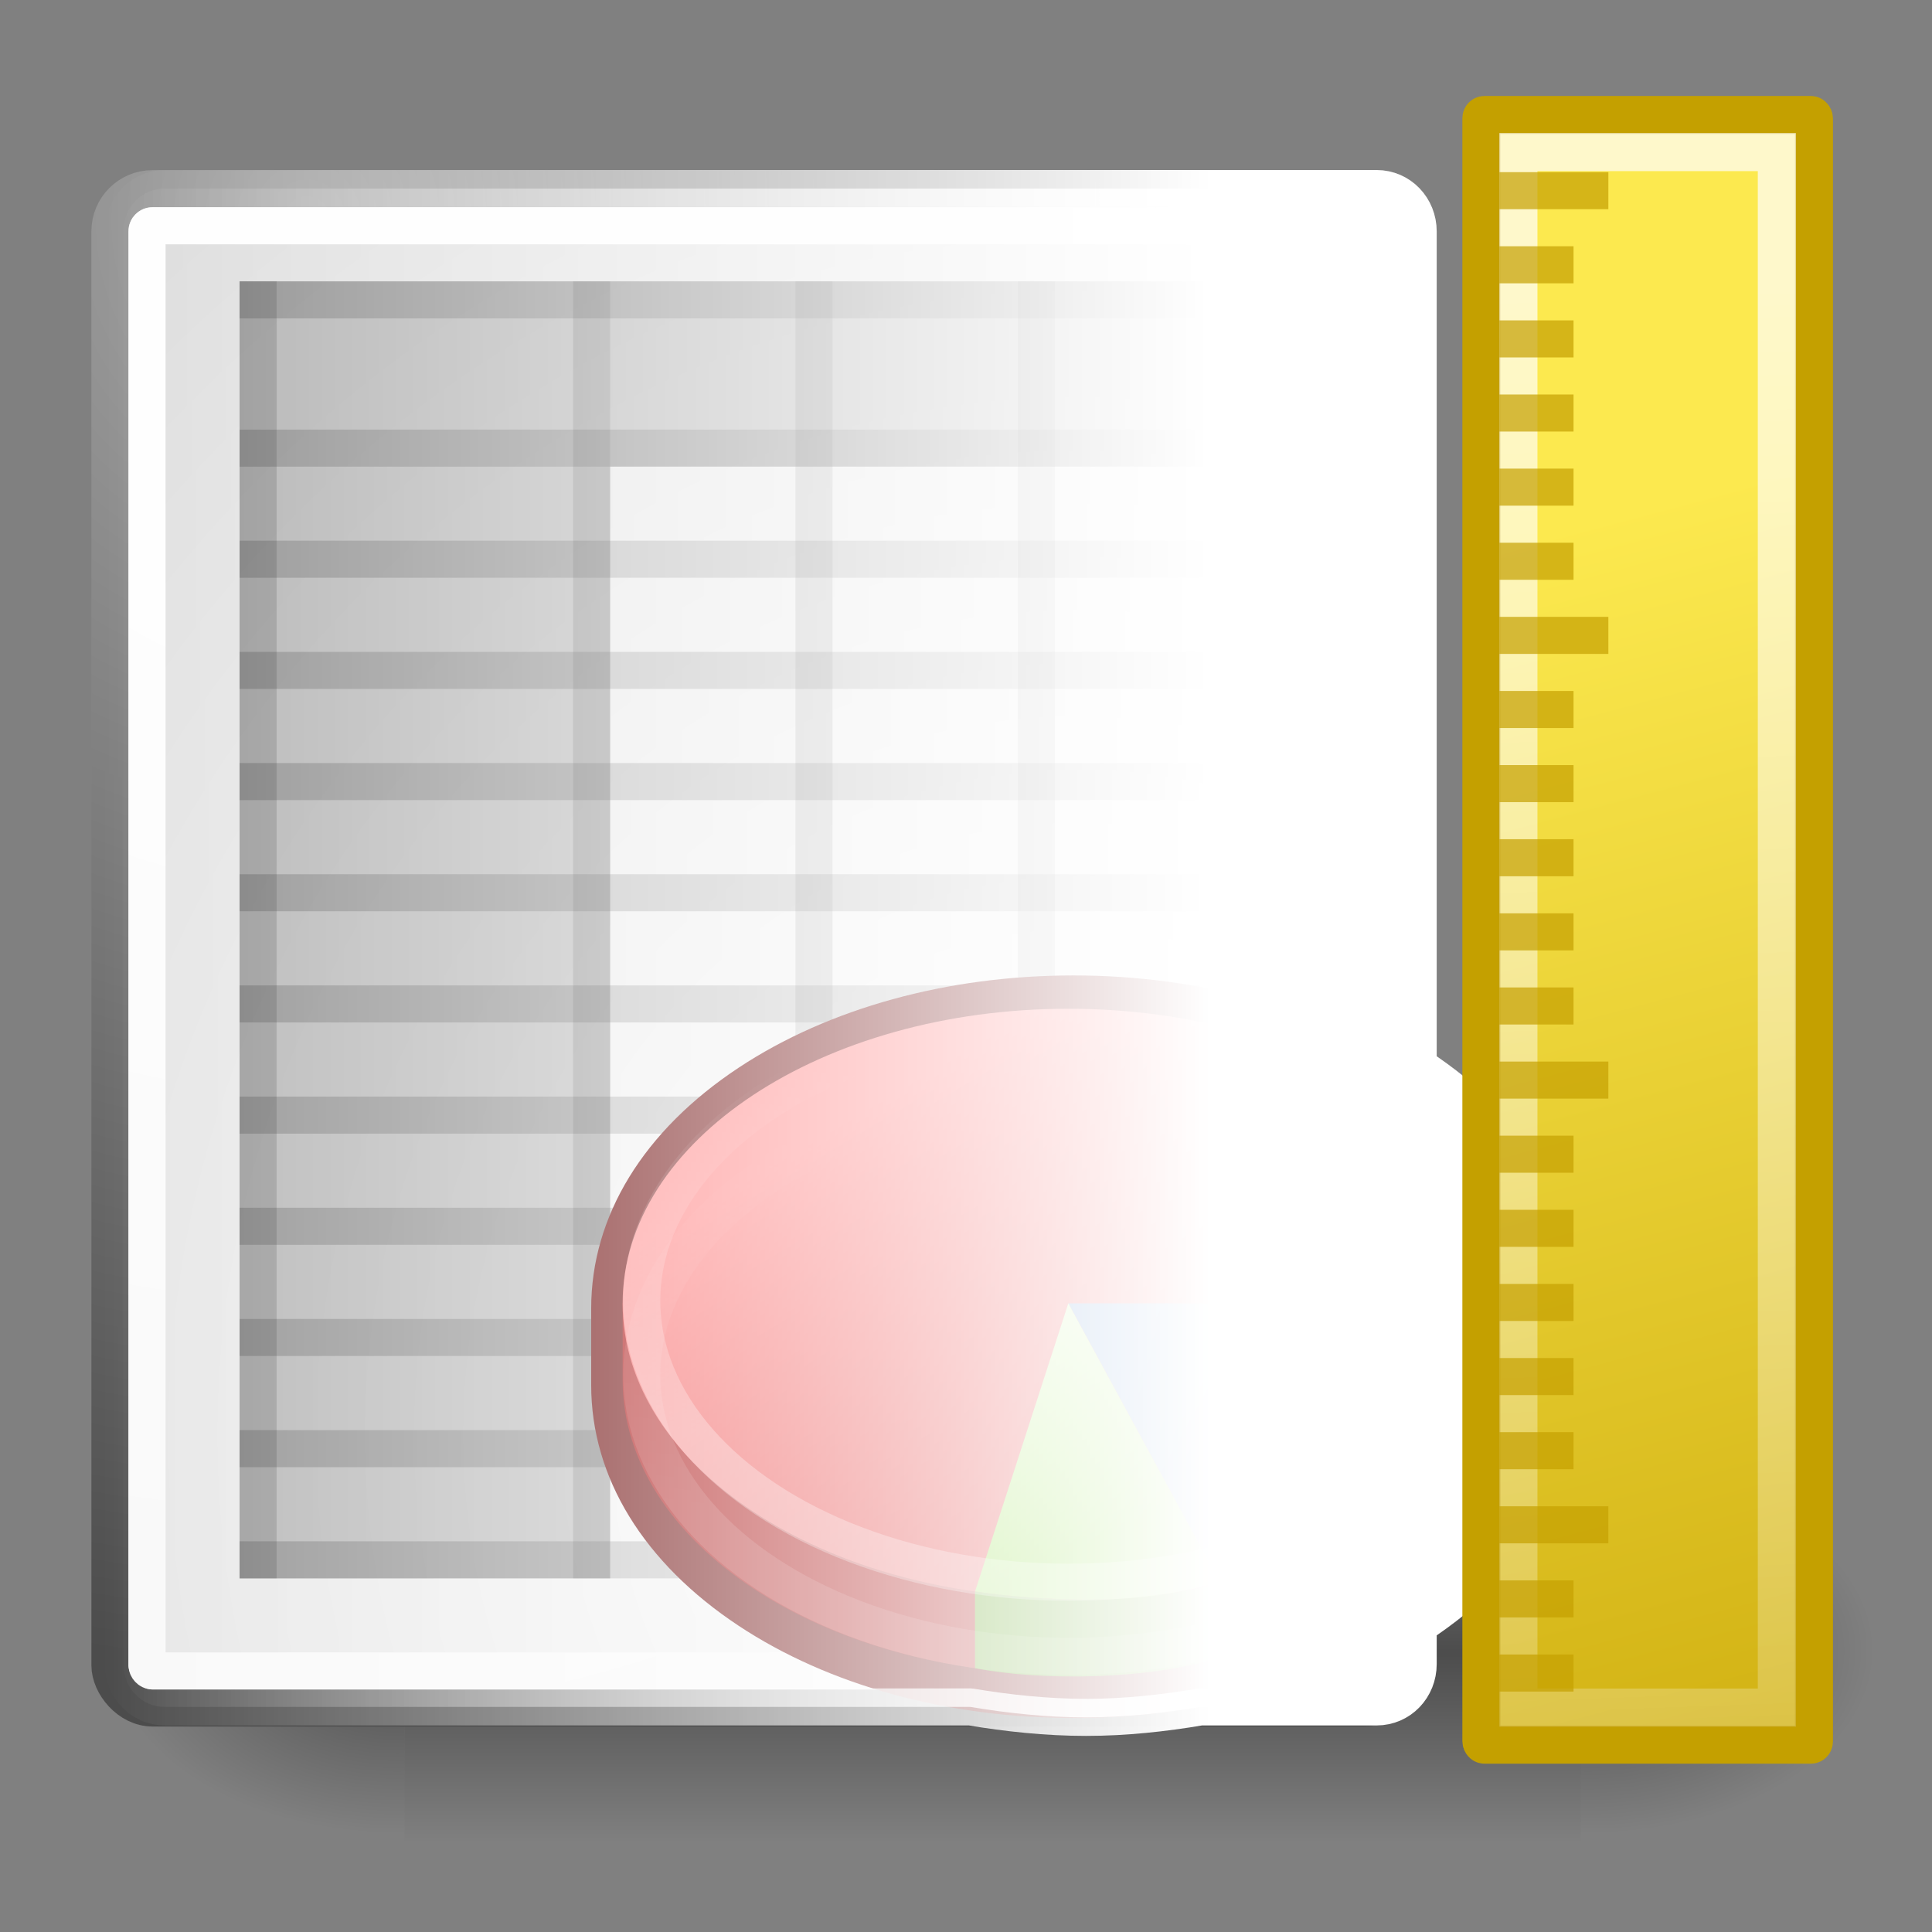 <?xml version="1.0" encoding="UTF-8" standalone="no"?>
<!-- Created with Inkscape (http://www.inkscape.org/) -->

<svg
   xmlns:dc="http://purl.org/dc/elements/1.1/"
   xmlns:cc="http://creativecommons.org/ns#"
   xmlns:rdf="http://www.w3.org/1999/02/22-rdf-syntax-ns#"
   xmlns:svg="http://www.w3.org/2000/svg"
   xmlns="http://www.w3.org/2000/svg"
   xmlns:xlink="http://www.w3.org/1999/xlink"
   xmlns:sodipodi="http://sodipodi.sourceforge.net/DTD/sodipodi-0.dtd"
   xmlns:inkscape="http://www.inkscape.org/namespaces/inkscape"
   sodipodi:docname="spreadsheet-template.svg"
   inkscape:version="0.92.2 (5c3e80d, 2017-08-06)"
   sodipodi:version="0.32"
   id="svg13684"
   height="22"
   width="22"
   inkscape:output_extension="org.inkscape.output.svg.inkscape"
   version="1.1">
  <rect width="100%" height="100%" fill="#808080" stroke="none"/>
  <defs
     id="defs3">
    <inkscape:perspective
       sodipodi:type="inkscape:persp3d"
       inkscape:vp_x="0 : 24 : 1"
       inkscape:vp_y="0 : 1000 : 0"
       inkscape:vp_z="48 : 24 : 1"
       inkscape:persp3d-origin="24 : 16 : 1"
       id="perspective156" />
    <radialGradient
       inkscape:collect="always"
       xlink:href="#linearGradient5060"
       id="radialGradient6719"
       gradientUnits="userSpaceOnUse"
       gradientTransform="matrix(-2.774,0,0,1.97,112.762,-872.885)"
       cx="605.714"
       cy="486.648"
       fx="605.714"
       fy="486.648"
       r="117.143" />
    <linearGradient
       inkscape:collect="always"
       id="linearGradient5060">
      <stop
         style="stop-color:black;stop-opacity:1;"
         offset="0"
         id="stop5062" />
      <stop
         style="stop-color:black;stop-opacity:0;"
         offset="1"
         id="stop5064" />
    </linearGradient>
    <radialGradient
       inkscape:collect="always"
       xlink:href="#linearGradient5060"
       id="radialGradient6717"
       gradientUnits="userSpaceOnUse"
       gradientTransform="matrix(2.774,0,0,1.97,-1891.633,-872.885)"
       cx="605.714"
       cy="486.648"
       fx="605.714"
       fy="486.648"
       r="117.143" />
    <linearGradient
       id="linearGradient5048">
      <stop
         style="stop-color:black;stop-opacity:0;"
         offset="0"
         id="stop5050" />
      <stop
         id="stop5056"
         offset="0.5"
         style="stop-color:black;stop-opacity:1;" />
      <stop
         style="stop-color:black;stop-opacity:0;"
         offset="1"
         id="stop5052" />
    </linearGradient>
    <linearGradient
       inkscape:collect="always"
       xlink:href="#linearGradient5048"
       id="linearGradient6715"
       gradientUnits="userSpaceOnUse"
       gradientTransform="matrix(2.774,0,0,1.97,-1892.179,-872.885)"
       x1="302.857"
       y1="366.648"
       x2="302.857"
       y2="609.505" />
    <linearGradient
       inkscape:collect="always"
       id="linearGradient5402">
      <stop
         style="stop-color:white;stop-opacity:1;"
         offset="0"
         id="stop5404" />
      <stop
         style="stop-color:white;stop-opacity:0;"
         offset="1"
         id="stop5406" />
    </linearGradient>
    <linearGradient
       id="linearGradient5394">
      <stop
         style="stop-color:white;stop-opacity:1;"
         offset="0"
         id="stop5396" />
      <stop
         style="stop-color:white;stop-opacity:0;"
         offset="1"
         id="stop5398" />
    </linearGradient>
    <linearGradient
       id="linearGradient6810">
      <stop
         style="stop-color:black;stop-opacity:1;"
         offset="0"
         id="stop6812" />
      <stop
         style="stop-color:white;stop-opacity:1;"
         offset="1"
         id="stop6814" />
    </linearGradient>
    <linearGradient
       inkscape:collect="always"
       id="linearGradient6490">
      <stop
         style="stop-color:white;stop-opacity:1;"
         offset="0"
         id="stop6492" />
      <stop
         style="stop-color:white;stop-opacity:0;"
         offset="1"
         id="stop6494" />
    </linearGradient>
    <linearGradient
       inkscape:collect="always"
       xlink:href="#linearGradient6490"
       id="linearGradient6496"
       x1="41"
       y1="6.375"
       x2="43"
       y2="62.125"
       gradientUnits="userSpaceOnUse" />
    <linearGradient
       inkscape:collect="always"
       id="linearGradient3078">
      <stop
         style="stop-color:#c4a000"
         offset="0"
         id="stop3080" />
      <stop
         style="stop-color:#fce94f"
         offset="1"
         id="stop3082" />
    </linearGradient>
    <linearGradient
       inkscape:collect="always"
       xlink:href="#linearGradient3078"
       id="linearGradient6484"
       gradientUnits="userSpaceOnUse"
       gradientTransform="matrix(0.94,0,0,1.036,-5.438,-0.137)"
       x1="42.426"
       y1="58.076"
       x2="32.35"
       y2="16.357" />
    <linearGradient
       inkscape:collect="always"
       id="linearGradient6687">
      <stop
         style="stop-color:#ffffff;stop-opacity:1;"
         offset="0"
         id="stop6689" />
      <stop
         style="stop-color:#ffffff;stop-opacity:0;"
         offset="1"
         id="stop6691" />
    </linearGradient>
    <linearGradient
       id="linearGradient6719">
      <stop
         style="stop-color:#73d216;stop-opacity:1;"
         offset="0"
         id="stop6721" />
      <stop
         style="stop-color:#d5f7b3;stop-opacity:1;"
         offset="1"
         id="stop6723" />
    </linearGradient>
    <linearGradient
       id="linearGradient6711">
      <stop
         style="stop-color:#5b8ccb;stop-opacity:1;"
         offset="0"
         id="stop6713" />
      <stop
         style="stop-color:#3465a4;stop-opacity:1;"
         offset="1"
         id="stop6715" />
    </linearGradient>
    <linearGradient
       id="linearGradient6699">
      <stop
         style="stop-color:#ff7171;stop-opacity:1;"
         offset="0"
         id="stop6701" />
      <stop
         style="stop-color:#cc0000;stop-opacity:1;"
         offset="1"
         id="stop6703" />
    </linearGradient>
    <linearGradient
       inkscape:collect="always"
       id="linearGradient4542">
      <stop
         style="stop-color:#000000;stop-opacity:1;"
         offset="0"
         id="stop4544" />
      <stop
         style="stop-color:#000000;stop-opacity:0;"
         offset="1"
         id="stop4546" />
    </linearGradient>
    <linearGradient
       inkscape:collect="always"
       id="linearGradient2456">
      <stop
         style="stop-color:#000000;stop-opacity:1;"
         offset="0"
         id="stop2458" />
      <stop
         style="stop-color:#000000;stop-opacity:0;"
         offset="1"
         id="stop2460" />
    </linearGradient>
    <linearGradient
       id="linearGradient269">
      <stop
         id="stop270"
         offset="0"
         style="stop-color:#a3a3a3;stop-opacity:1;" />
      <stop
         id="stop271"
         offset="1"
         style="stop-color:#4c4c4c;stop-opacity:1;" />
    </linearGradient>
    <linearGradient
       id="linearGradient259">
      <stop
         id="stop260"
         offset="0"
         style="stop-color:#fafafa;stop-opacity:1;" />
      <stop
         id="stop261"
         offset="1"
         style="stop-color:#bbbbbb;stop-opacity:1;" />
    </linearGradient>
    <linearGradient
       id="linearGradient15662">
      <stop
         id="stop15664"
         offset="0"
         style="stop-color:#ffffff;stop-opacity:1;" />
      <stop
         id="stop15666"
         offset="1"
         style="stop-color:#f8f8f8;stop-opacity:1;" />
    </linearGradient>
    <radialGradient
       inkscape:collect="always"
       xlink:href="#linearGradient4542"
       id="radialGradient7233"
       gradientUnits="userSpaceOnUse"
       gradientTransform="matrix(1,0,0,0.285,0,30.089)"
       cx="24.307"
       cy="42.078"
       fx="24.307"
       fy="42.078"
       r="15.822" />
    <radialGradient
       inkscape:collect="always"
       xlink:href="#linearGradient259"
       id="radialGradient7235"
       gradientUnits="userSpaceOnUse"
       gradientTransform="matrix(0.964,0,0,1.043,-0.125,-0.152)"
       cx="33.967"
       cy="35.737"
       fx="33.967"
       fy="35.737"
       r="86.708" />
    <radialGradient
       inkscape:collect="always"
       xlink:href="#linearGradient269"
       id="radialGradient7237"
       gradientUnits="userSpaceOnUse"
       gradientTransform="matrix(0.972,0,0,1.035,3.24,0.496)"
       cx="8.824"
       cy="3.756"
       fx="8.824"
       fy="3.756"
       r="37.752" />
    <radialGradient
       inkscape:collect="always"
       xlink:href="#linearGradient15662"
       id="radialGradient7239"
       gradientUnits="userSpaceOnUse"
       gradientTransform="matrix(0.975,0,0,1.034,3.162,0.559)"
       cx="8.144"
       cy="7.268"
       fx="8.144"
       fy="7.268"
       r="38.159" />
    <radialGradient
       inkscape:collect="always"
       xlink:href="#linearGradient2456"
       id="radialGradient7241"
       gradientUnits="userSpaceOnUse"
       gradientTransform="scale(1.164,0.859)"
       cx="28.284"
       cy="47.401"
       fx="28.284"
       fy="47.401"
       r="13.804" />
    <linearGradient
       inkscape:collect="always"
       xlink:href="#linearGradient6699"
       id="linearGradient7243"
       gradientUnits="userSpaceOnUse"
       x1="-22.976"
       y1="18.516"
       x2="-14.36"
       y2="33.016" />
    <linearGradient
       inkscape:collect="always"
       xlink:href="#linearGradient6711"
       id="linearGradient7245"
       gradientUnits="userSpaceOnUse"
       x1="-16.387"
       y1="24.454"
       x2="-9.735"
       y2="28.196" />
    <linearGradient
       inkscape:collect="always"
       xlink:href="#linearGradient6719"
       id="linearGradient7247"
       gradientUnits="userSpaceOnUse"
       x1="-17.863"
       y1="30.828"
       x2="-20.822"
       y2="25.015" />
    <linearGradient
       inkscape:collect="always"
       xlink:href="#linearGradient6687"
       id="linearGradient7249"
       gradientUnits="userSpaceOnUse"
       x1="-20.75"
       y1="29"
       x2="-19.5"
       y2="18.75" />
    <linearGradient
       inkscape:collect="always"
       xlink:href="#linearGradient6687"
       id="linearGradient7251"
       gradientUnits="userSpaceOnUse"
       x1="-20.75"
       y1="29"
       x2="-19.5"
       y2="18.75" />
    <linearGradient
       inkscape:collect="always"
       xlink:href="#linearGradient6810"
       id="linearGradient7265"
       gradientUnits="userSpaceOnUse"
       gradientTransform="translate(-48.25)"
       x1="13"
       y1="24.125"
       x2="48"
       y2="24.125" />
    <radialGradient
       inkscape:collect="always"
       xlink:href="#linearGradient4542"
       id="radialGradient4437"
       gradientUnits="userSpaceOnUse"
       gradientTransform="matrix(1,0,0,0.285,0,30.089)"
       cx="24.307"
       cy="42.078"
       fx="24.307"
       fy="42.078"
       r="15.822" />
    <radialGradient
       inkscape:collect="always"
       xlink:href="#linearGradient259"
       id="radialGradient4439"
       gradientUnits="userSpaceOnUse"
       gradientTransform="matrix(0.964,0,0,1.043,-0.125,-0.152)"
       cx="33.967"
       cy="35.737"
       fx="33.967"
       fy="35.737"
       r="86.708" />
    <radialGradient
       inkscape:collect="always"
       xlink:href="#linearGradient269"
       id="radialGradient4441"
       gradientUnits="userSpaceOnUse"
       gradientTransform="matrix(0.972,0,0,1.035,3.24,0.496)"
       cx="8.824"
       cy="3.756"
       fx="8.824"
       fy="3.756"
       r="37.752" />
    <radialGradient
       inkscape:collect="always"
       xlink:href="#linearGradient15662"
       id="radialGradient4443"
       gradientUnits="userSpaceOnUse"
       gradientTransform="matrix(0.975,0,0,1.034,3.162,0.559)"
       cx="8.144"
       cy="7.268"
       fx="8.144"
       fy="7.268"
       r="38.159" />
    <radialGradient
       inkscape:collect="always"
       xlink:href="#linearGradient2456"
       id="radialGradient4445"
       gradientUnits="userSpaceOnUse"
       gradientTransform="scale(1.164,0.859)"
       cx="28.284"
       cy="47.401"
       fx="28.284"
       fy="47.401"
       r="13.804" />
    <linearGradient
       inkscape:collect="always"
       xlink:href="#linearGradient6699"
       id="linearGradient4447"
       gradientUnits="userSpaceOnUse"
       x1="-22.976"
       y1="18.516"
       x2="-14.36"
       y2="33.016" />
    <linearGradient
       inkscape:collect="always"
       xlink:href="#linearGradient6711"
       id="linearGradient4449"
       gradientUnits="userSpaceOnUse"
       x1="-16.387"
       y1="24.454"
       x2="-9.735"
       y2="28.196" />
    <linearGradient
       inkscape:collect="always"
       xlink:href="#linearGradient6719"
       id="linearGradient4451"
       gradientUnits="userSpaceOnUse"
       x1="-17.863"
       y1="30.828"
       x2="-20.822"
       y2="25.015" />
    <linearGradient
       inkscape:collect="always"
       xlink:href="#linearGradient6687"
       id="linearGradient4453"
       gradientUnits="userSpaceOnUse"
       x1="-20.75"
       y1="29"
       x2="-19.5"
       y2="18.75" />
    <linearGradient
       inkscape:collect="always"
       xlink:href="#linearGradient6687"
       id="linearGradient4455"
       gradientUnits="userSpaceOnUse"
       x1="-20.75"
       y1="29"
       x2="-19.5"
       y2="18.75" />
    <radialGradient
       inkscape:collect="always"
       xlink:href="#linearGradient15662"
       id="radialGradient4487"
       gradientUnits="userSpaceOnUse"
       gradientTransform="matrix(0.975,0,0,1.034,-84.509,0.559)"
       cx="8.144"
       cy="7.268"
       fx="8.144"
       fy="7.268"
       r="38.159" />
    <radialGradient
       inkscape:collect="always"
       xlink:href="#linearGradient259"
       id="radialGradient4490"
       gradientUnits="userSpaceOnUse"
       gradientTransform="matrix(0.964,0,0,1.043,-87.796,-0.152)"
       cx="33.967"
       cy="35.737"
       fx="33.967"
       fy="35.737"
       r="86.708" />
    <radialGradient
       inkscape:collect="always"
       xlink:href="#linearGradient269"
       id="radialGradient4492"
       gradientUnits="userSpaceOnUse"
       gradientTransform="matrix(0.972,0,0,1.035,-84.43,0.496)"
       cx="8.824"
       cy="3.756"
       fx="8.824"
       fy="3.756"
       r="37.752" />
    <linearGradient
       inkscape:collect="always"
       xlink:href="#linearGradient6699"
       id="linearGradient4495"
       gradientUnits="userSpaceOnUse"
       x1="-22.976"
       y1="18.516"
       x2="-14.36"
       y2="33.016" />
    <linearGradient
       inkscape:collect="always"
       xlink:href="#linearGradient6711"
       id="linearGradient4497"
       gradientUnits="userSpaceOnUse"
       x1="-16.387"
       y1="24.454"
       x2="-9.735"
       y2="28.196" />
    <linearGradient
       inkscape:collect="always"
       xlink:href="#linearGradient6719"
       id="linearGradient4499"
       gradientUnits="userSpaceOnUse"
       x1="-17.863"
       y1="30.828"
       x2="-20.822"
       y2="25.015" />
    <linearGradient
       inkscape:collect="always"
       xlink:href="#linearGradient6687"
       id="linearGradient4501"
       gradientUnits="userSpaceOnUse"
       x1="-20.75"
       y1="29"
       x2="-19.5"
       y2="18.75" />
    <linearGradient
       inkscape:collect="always"
       xlink:href="#linearGradient6687"
       id="linearGradient4503"
       gradientUnits="userSpaceOnUse"
       x1="-20.75"
       y1="29"
       x2="-19.5"
       y2="18.75" />
    <linearGradient
       inkscape:collect="always"
       xlink:href="#linearGradient6719"
       id="linearGradient4508"
       gradientUnits="userSpaceOnUse"
       x1="-17.863"
       y1="30.828"
       x2="-20.822"
       y2="25.015"
       gradientTransform="translate(-36.671,9.125)" />
    <linearGradient
       inkscape:collect="always"
       xlink:href="#linearGradient6711"
       id="linearGradient4512"
       gradientUnits="userSpaceOnUse"
       x1="-16.387"
       y1="24.454"
       x2="-9.735"
       y2="28.196"
       gradientTransform="translate(-36.671,9.125)" />
    <linearGradient
       inkscape:collect="always"
       xlink:href="#linearGradient6699"
       id="linearGradient4516"
       gradientUnits="userSpaceOnUse"
       x1="-22.976"
       y1="18.516"
       x2="-14.36"
       y2="33.016"
       gradientTransform="translate(-36.671,9.125)" />
    <linearGradient
       inkscape:collect="always"
       xlink:href="#linearGradient5394"
       id="linearGradient5400"
       x1="-51.768"
       y1="31.212"
       x2="-81.656"
       y2="31.212"
       gradientUnits="userSpaceOnUse"
       gradientTransform="matrix(0.422,0,0,0.422,35.626,26.671)" />
    <linearGradient
       inkscape:collect="always"
       xlink:href="#linearGradient5402"
       id="linearGradient5408"
       x1="-51.768"
       y1="31.212"
       x2="-81.656"
       y2="31.212"
       gradientUnits="userSpaceOnUse"
       gradientTransform="matrix(0.422,0,0,0.422,35.626,26.671)" />
  </defs>
  <sodipodi:namedview
     inkscape:showpageshadow="false"
     inkscape:window-y="-8"
     inkscape:window-x="-8"
     inkscape:window-height="1017"
     inkscape:window-width="1920"
     inkscape:document-units="px"
     inkscape:grid-bbox="true"
     showgrid="false"
     inkscape:current-layer="layer2"
     inkscape:cy="38.544591"
     inkscape:cx="-68.093645"
     inkscape:zoom="5.6568542"
     inkscape:pageshadow="2"
     inkscape:pageopacity="0.0"
     borderopacity="1.0"
     bordercolor="#666666"
     pagecolor="#ffffff"
     id="base"
     inkscape:grid-points="true"
     inkscape:window-maximized="1" />
  <g
     inkscape:groupmode="layer"
     inkscape:label="Layer 1"
     id="layer1"
     style="display:inline"
     transform="translate(0,-26)" />
  <g
     inkscape:groupmode="layer"
     id="layer2"
     inkscape:label="emblem"
     style="display:inline"
     transform="translate(0,-26)">
    <g
       transform="matrix(0.01,0,0,0.009,20.199,44.024)"
       id="g6707">
      <rect
         style="color:#000000;display:inline;overflow:visible;visibility:visible;opacity:0.402;fill:url(#linearGradient6715);fill-opacity:1;fill-rule:nonzero;stroke:none;stroke-width:1;stroke-linecap:round;stroke-linejoin:miter;stroke-miterlimit:4;stroke-dasharray:none;stroke-dashoffset:0;stroke-opacity:1;marker:none;marker-start:none;marker-mid:none;marker-end:none"
         id="rect6709"
         width="1339.633"
         height="478.357"
         x="-1559.252"
         y="-150.697" />
      <path
         style="color:#000000;display:inline;overflow:visible;visibility:visible;opacity:0.402;fill:url(#radialGradient6717);fill-opacity:1;fill-rule:nonzero;stroke:none;stroke-width:1;stroke-linecap:round;stroke-linejoin:miter;stroke-miterlimit:4;stroke-dasharray:none;stroke-dashoffset:0;stroke-opacity:1;marker:none;marker-start:none;marker-mid:none;marker-end:none"
         d="m -219.619,-150.68 c 0,0 0,478.331 0,478.331 142.874,0.9 345.4,-107.17 345.4,-239.196 0,-132.027 -159.437,-239.135 -345.4,-239.135 z"
         id="path6711"
         sodipodi:nodetypes="cccc"
         inkscape:connector-curvature="0" />
      <path
         sodipodi:nodetypes="cccc"
         id="path6713"
         d="m -1559.252,-150.68 c 0,0 0,478.331 0,478.331 -142.874,0.9 -345.4,-107.17 -345.4,-239.196 0,-132.027 159.437,-239.135 345.4,-239.135 z"
         style="color:#000000;display:inline;overflow:visible;visibility:visible;opacity:0.402;fill:url(#radialGradient6719);fill-opacity:1;fill-rule:nonzero;stroke:none;stroke-width:1;stroke-linecap:round;stroke-linejoin:miter;stroke-miterlimit:4;stroke-dasharray:none;stroke-dashoffset:0;stroke-opacity:1;marker:none;marker-start:none;marker-mid:none;marker-end:none"
         inkscape:connector-curvature="0" />
    </g>
    <g
       id="g7186"
       mask="none"
       transform="matrix(0.422,0,0,0.422,-1.492,26.671)">
      <rect
         rx="1.149"
         ry="1.149"
         y="3.501"
         x="6.502"
         height="40.997"
         width="34.997"
         id="rect15391"
         style="color:#000000;display:block;overflow:visible;visibility:visible;fill:url(#radialGradient7235);fill-opacity:1;fill-rule:nonzero;stroke:url(#radialGradient7237);stroke-width:1;stroke-linecap:round;stroke-linejoin:round;stroke-miterlimit:4;stroke-dashoffset:0;stroke-opacity:1;marker:none;marker-start:none;marker-mid:none;marker-end:none" />
      <rect
         rx="0.149"
         ry="0.149"
         y="4.502"
         x="7.503"
         height="38.996"
         width="32.996"
         id="rect15660"
         style="color:#000000;display:block;overflow:visible;visibility:visible;fill:none;fill-opacity:1;fill-rule:nonzero;stroke:url(#radialGradient7239);stroke-width:1;stroke-linecap:round;stroke-linejoin:round;stroke-miterlimit:4;stroke-dashoffset:0;stroke-opacity:1;marker:none;marker-start:none;marker-mid:none;marker-end:none" />
      <path
         sodipodi:nodetypes="cccccccc"
         style="color:#000000;display:inline;overflow:visible;visibility:visible;fill:#000000;fill-opacity:0.211;fill-rule:evenodd;stroke:none;stroke-width:0.608;stroke-linecap:square;stroke-linejoin:round;stroke-miterlimit:4;stroke-dashoffset:0;stroke-opacity:1;marker:none;marker-start:none;marker-mid:none;marker-end:none"
         d="m 10,6.002 v 4.964 30.036 L 20,41 V 11 H 38 V 6.002 Z"
         id="rect13655"
         inkscape:connector-curvature="0" />
      <path
         style="display:inline;fill:#000000;fill-opacity:0.158;fill-rule:evenodd;stroke:#000000;stroke-width:1px;stroke-linecap:square;stroke-linejoin:miter;stroke-opacity:0.193"
         d="M 37.5,10.502 H 10.5"
         id="path13660"
         inkscape:connector-curvature="0" />
      <path
         style="display:inline;fill:#000000;fill-opacity:0.158;fill-rule:evenodd;stroke:#000000;stroke-width:1px;stroke-linecap:square;stroke-linejoin:miter;stroke-opacity:0.193"
         d="M 37.501,16.5 H 10.499"
         id="path13662"
         inkscape:connector-curvature="0" />
      <path
         style="display:inline;fill:#000000;fill-opacity:0.158;fill-rule:evenodd;stroke:#000000;stroke-width:1px;stroke-linecap:square;stroke-linejoin:miter;stroke-opacity:0.193"
         d="M 37.501,22.5 H 10.499"
         id="path13664"
         inkscape:connector-curvature="0" />
      <path
         style="display:inline;fill:#000000;fill-opacity:0.158;fill-rule:evenodd;stroke:#000000;stroke-width:1px;stroke-linecap:square;stroke-linejoin:miter;stroke-opacity:0.193"
         d="M 37.501,28.5 H 10.499"
         id="path13666"
         inkscape:connector-curvature="0" />
      <path
         style="display:inline;fill:#000000;fill-opacity:0.158;fill-rule:evenodd;stroke:#000000;stroke-width:1px;stroke-linecap:square;stroke-linejoin:miter;stroke-opacity:0.193"
         d="M 37.501,34.5 H 10.5"
         id="path13668"
         inkscape:connector-curvature="0" />
      <path
         style="display:inline;fill:#000000;fill-opacity:0.158;fill-rule:evenodd;stroke:#000000;stroke-width:1px;stroke-linecap:square;stroke-linejoin:miter;stroke-opacity:0.193"
         d="M 37.501,40.5 H 10.499"
         id="path13682"
         inkscape:connector-curvature="0" />
      <path
         style="display:inline;fill:#000000;fill-opacity:0.158;fill-rule:evenodd;stroke:#000000;stroke-width:1px;stroke-linecap:square;stroke-linejoin:miter;stroke-opacity:0.193"
         d="M 37.512,13.5 H 10.5"
         id="path2464"
         inkscape:connector-curvature="0" />
      <path
         style="display:inline;fill:none;fill-opacity:0.158;fill-rule:evenodd;stroke:#000000;stroke-width:1px;stroke-linecap:square;stroke-linejoin:miter;stroke-opacity:0.193"
         d="M 37.501,19.5 H 10.499"
         id="path2466"
         inkscape:connector-curvature="0" />
      <path
         style="display:inline;fill:#000000;fill-opacity:0.158;fill-rule:evenodd;stroke:#000000;stroke-width:1px;stroke-linecap:square;stroke-linejoin:miter;stroke-opacity:0.193"
         d="M 37.501,25.5 H 10.499"
         id="path2468"
         inkscape:connector-curvature="0" />
      <path
         style="display:inline;fill:#000000;fill-opacity:0.158;fill-rule:evenodd;stroke:#000000;stroke-width:1px;stroke-linecap:square;stroke-linejoin:miter;stroke-opacity:0.193"
         d="M 37.501,31.5 H 10.499"
         id="path2470"
         inkscape:connector-curvature="0" />
      <path
         style="display:inline;fill:#000000;fill-opacity:0.158;fill-rule:evenodd;stroke:#000000;stroke-width:1px;stroke-linecap:square;stroke-linejoin:miter;stroke-opacity:0.193"
         d="M 37.501,37.5 H 10.499"
         id="path2472"
         inkscape:connector-curvature="0" />
      <path
         id="path2485"
         d="M 37.5,6.5 V 40.5"
         style="display:inline;fill:none;fill-opacity:0.75;fill-rule:evenodd;stroke:#000000;stroke-width:1px;stroke-linecap:square;stroke-linejoin:miter;stroke-opacity:0.158"
         inkscape:connector-curvature="0" />
      <path
         id="path2487"
         d="M 31.5,6.5 V 40.5"
         style="display:inline;fill:none;fill-opacity:0.75;fill-rule:evenodd;stroke:#000000;stroke-width:1px;stroke-linecap:square;stroke-linejoin:miter;stroke-opacity:0.158"
         inkscape:connector-curvature="0" />
      <path
         id="path2489"
         d="M 25.5,6.5 V 40.5"
         style="display:inline;fill:none;fill-opacity:0.75;fill-rule:evenodd;stroke:#000000;stroke-width:1px;stroke-linecap:square;stroke-linejoin:miter;stroke-opacity:0.158"
         inkscape:connector-curvature="0" />
      <path
         id="path2491"
         d="M 19.5,6.5 V 40.5"
         style="display:inline;fill:none;fill-opacity:0.75;fill-rule:evenodd;stroke:#000000;stroke-width:1px;stroke-linecap:square;stroke-linejoin:miter;stroke-opacity:0.158"
         inkscape:connector-curvature="0" />
      <path
         id="path2493"
         d="M 10.5,6.5 V 40.5"
         style="display:inline;fill:none;fill-opacity:0.75;fill-rule:evenodd;stroke:#000000;stroke-width:1px;stroke-linecap:square;stroke-linejoin:miter;stroke-opacity:0.158"
         inkscape:connector-curvature="0" />
      <path
         style="display:inline;fill:#000000;fill-opacity:0.158;fill-rule:evenodd;stroke:#000000;stroke-width:1px;stroke-linecap:square;stroke-linejoin:miter;stroke-opacity:0.193"
         d="M 37.5,6.502 H 10.499"
         id="path2495"
         inkscape:connector-curvature="0" />
      <g
         inkscape:r_cy="true"
         inkscape:r_cx="true"
         transform="translate(51,9.125)"
         id="g6727">
        <path
           inkscape:r_cy="true"
           inkscape:r_cx="true"
           style="fill:#670000;fill-opacity:1;fill-rule:nonzero;stroke:none;stroke-miterlimit:4"
           d="m -27.529,18.093 c -2.569,1.698 -3.983,4.005 -3.983,6.498 v 2.069 c 0,2.491 1.414,4.798 3.983,6.497 2.426,1.604 5.633,2.487 9.029,2.487 3.395,0 6.601,-0.884 9.029,-2.487 2.568,-1.698 3.982,-4.005 3.982,-6.497 v -2.069 c 0,-2.493 -1.415,-4.8 -3.982,-6.498 -2.427,-1.603 -5.634,-2.487 -9.029,-2.487 -3.396,0 -6.603,0.884 -9.029,2.487 z"
           id="path3931"
           inkscape:connector-curvature="0" />
        <path
           inkscape:r_cy="true"
           inkscape:r_cx="true"
           style="fill:#a40000;fill-rule:nonzero;stroke:none;stroke-miterlimit:4"
           d="m -7.024,24.454 c -1.379,-3.387 -6.053,-5.88 -11.612,-5.88 -5.559,0 -10.234,2.494 -11.612,5.88 h -0.415 v 2.07 c 0,4.39 5.385,7.949 12.027,7.949 6.643,0 12.026,-3.559 12.026,-7.949 v -2.07 z"
           id="path3933"
           inkscape:connector-curvature="0" />
        <path
           inkscape:r_cy="true"
           inkscape:r_cx="true"
           style="fill:url(#linearGradient7243);fill-opacity:1;fill-rule:nonzero;stroke:none;stroke-miterlimit:4"
           d="m -6.61,24.454 c 0,4.391 -5.384,7.949 -12.026,7.949 -6.643,0 -12.027,-3.559 -12.027,-7.949 0,-4.391 5.385,-7.949 12.027,-7.949 6.643,0 12.026,3.559 12.026,7.949 z"
           id="path3935"
           inkscape:connector-curvature="0" />
        <path
           inkscape:r_cy="true"
           inkscape:r_cx="true"
           style="fill:#204a87;fill-rule:nonzero;stroke:none;stroke-miterlimit:4"
           d="m -6.61,26.833 -0.015,-2.166 c -1.304,4.501 -4.237,6.408 -7.923,7.341 v 1.994 c 3.991,-1.004 7.562,-3.289 7.939,-7.169 z"
           id="path3937"
           inkscape:connector-curvature="0" />
        <path
           inkscape:r_cy="true"
           inkscape:r_cx="true"
           style="fill:url(#linearGradient7245);fill-opacity:1;fill-rule:nonzero;stroke:none;stroke-miterlimit:4"
           d="m -6.61,24.454 c -0.275,5.079 -6.558,7.396 -7.961,7.484 l -4.066,-7.484 h 12.026 z"
           id="path3939"
           inkscape:connector-curvature="0" />
        <path
           inkscape:r_cy="true"
           inkscape:r_cx="true"
           style="fill:#4e9a06;fill-rule:nonzero;stroke:none;stroke-miterlimit:4"
           d="m -21.154,34.298 v -2.069 c 2.263,0.295 4.34,0.347 6.583,-0.214 l 0.022,1.988 c -1.879,0.616 -4.82,0.645 -6.605,0.296 z"
           id="path3941"
           inkscape:connector-curvature="0" />
        <path
           inkscape:r_cy="true"
           inkscape:r_cx="true"
           style="fill:url(#linearGradient7247);fill-opacity:1;fill-rule:nonzero;stroke:none;stroke-miterlimit:4"
           d="m -18.637,24.454 4.066,7.483 c -2.489,0.949 -6.583,0.291 -6.583,0.291 z"
           id="path3943"
           inkscape:connector-curvature="0" />
        <ellipse
           inkscape:r_cy="true"
           inkscape:r_cx="true"
           style="color:#000000;display:block;overflow:visible;visibility:visible;opacity:0.311;fill:none;fill-opacity:1;fill-rule:evenodd;stroke:url(#linearGradient7249);stroke-width:1.021;stroke-linecap:butt;stroke-linejoin:miter;stroke-miterlimit:4;stroke-dasharray:none;stroke-dashoffset:0;stroke-opacity:1;marker:none;marker-start:none;marker-mid:none;marker-end:none"
           id="path5959"
           transform="matrix(0.98,0,0,0.98,-0.38,0.497)"
           cx="-18.625"
           cy="24.375"
           rx="11.75"
           ry="7.75" />
        <ellipse
           inkscape:r_cy="true"
           inkscape:r_cx="true"
           transform="matrix(0.98,0,0,0.98,-0.38,2.497)"
           id="path6707"
           style="color:#000000;display:block;overflow:visible;visibility:visible;opacity:0.133;fill:none;fill-opacity:1;fill-rule:evenodd;stroke:url(#linearGradient7251);stroke-width:1.021;stroke-linecap:butt;stroke-linejoin:miter;stroke-miterlimit:4;stroke-dasharray:none;stroke-dashoffset:0;stroke-opacity:1;marker:none;marker-start:none;marker-mid:none;marker-end:none"
           cx="-18.625"
           cy="24.375"
           rx="11.75"
           ry="7.75" />
      </g>
    </g>
    <path
       style="color:#000000;display:block;overflow:visible;visibility:visible;fill:url(#linearGradient5400);fill-opacity:1;fill-rule:nonzero;stroke:url(#linearGradient5408);stroke-width:0.422;stroke-linecap:round;stroke-linejoin:round;stroke-miterlimit:4;stroke-dashoffset:0;stroke-opacity:1;marker:none;marker-start:none;marker-mid:none;marker-end:none"
       d="m 1.878,28.147 c -0.268,0 -0.474,0.219 -0.474,0.488 v 16.314 c 0,0.268 0.206,0.488 0.474,0.488 h 9.171 c 0.424,0.071 0.87,0.119 1.318,0.119 0.447,0 0.88,-0.048 1.305,-0.119 h 2.003 c 0.268,0 0.474,-0.219 0.474,-0.488 v -0.435 c 0.005,-0.003 0.008,-0.01 0.013,-0.013 1.083,-0.716 1.687,-1.69 1.687,-2.741 v -0.87 c 1e-6,-1.051 -0.604,-2.025 -1.687,-2.741 -0.005,-0.003 -0.008,-0.01 -0.013,-0.013 v -9.501 c 0,-0.268 -0.206,-0.488 -0.474,-0.488 z"
       id="rect4375"
       inkscape:connector-curvature="0" />
    <g
       style="display:inline"
       id="g6716"
       transform="matrix(0.422,0,0,0.422,0.616,26.671)"
       mask="none">
      <rect
         ry="0.09"
         rx="0.081"
         y="1.514"
         x="38.514"
         height="43.973"
         width="8.973"
         id="rect6482"
         style="color:#000000;display:inline;overflow:visible;visibility:visible;opacity:1;fill:url(#linearGradient6484);fill-opacity:1;fill-rule:evenodd;stroke:#c4a000;stroke-width:1.027px;stroke-linecap:butt;stroke-linejoin:miter;stroke-miterlimit:4;stroke-dasharray:none;stroke-dashoffset:0;stroke-opacity:1;marker:none;marker-start:none;marker-mid:none;marker-end:none" />
      <rect
         style="color:#000000;display:inline;overflow:visible;visibility:visible;opacity:0.702;fill:none;fill-opacity:1;fill-rule:evenodd;stroke:url(#linearGradient6496);stroke-width:1.027;stroke-linecap:butt;stroke-linejoin:miter;stroke-miterlimit:4;stroke-dasharray:none;stroke-dashoffset:0;stroke-opacity:1;marker:none;marker-start:none;marker-mid:none;marker-end:none"
         id="rect6486"
         width="6.973"
         height="41.973"
         x="39.513"
         y="2.514" />
      <rect
         y="3.055"
         x="39"
         height="1"
         width="2.94"
         id="rect6498"
         style="color:#000000;display:inline;overflow:visible;visibility:visible;opacity:0.702;fill:#c4a000;fill-opacity:1;fill-rule:evenodd;stroke:none;stroke-width:1.027;stroke-linecap:butt;stroke-linejoin:miter;stroke-miterlimit:4;stroke-dasharray:none;stroke-dashoffset:0;stroke-opacity:1;marker:none;marker-start:none;marker-mid:none;marker-end:none" />
      <rect
         style="color:#000000;display:inline;overflow:visible;visibility:visible;opacity:0.702;fill:#c4a000;fill-opacity:1;fill-rule:evenodd;stroke:none;stroke-width:1.027;stroke-linecap:butt;stroke-linejoin:miter;stroke-miterlimit:4;stroke-dasharray:none;stroke-dashoffset:0;stroke-opacity:1;marker:none;marker-start:none;marker-mid:none;marker-end:none"
         id="rect6500"
         width="2.94"
         height="1"
         x="39"
         y="15.055" />
      <rect
         y="27.055"
         x="39"
         height="1"
         width="2.94"
         id="rect6502"
         style="color:#000000;display:inline;overflow:visible;visibility:visible;opacity:0.702;fill:#c4a000;fill-opacity:1;fill-rule:evenodd;stroke:none;stroke-width:1.027;stroke-linecap:butt;stroke-linejoin:miter;stroke-miterlimit:4;stroke-dasharray:none;stroke-dashoffset:0;stroke-opacity:1;marker:none;marker-start:none;marker-mid:none;marker-end:none" />
      <rect
         style="color:#000000;display:inline;overflow:visible;visibility:visible;opacity:0.702;fill:#c4a000;fill-opacity:1;fill-rule:evenodd;stroke:none;stroke-width:1.027;stroke-linecap:butt;stroke-linejoin:miter;stroke-miterlimit:4;stroke-dasharray:none;stroke-dashoffset:0;stroke-opacity:1;marker:none;marker-start:none;marker-mid:none;marker-end:none"
         id="rect6504"
         width="2.94"
         height="1"
         x="39"
         y="39.055" />
      <rect
         style="color:#000000;display:inline;overflow:visible;visibility:visible;opacity:0.702;fill:#c4a000;fill-opacity:1;fill-rule:evenodd;stroke:none;stroke-width:1.027;stroke-linecap:butt;stroke-linejoin:miter;stroke-miterlimit:4;stroke-dasharray:none;stroke-dashoffset:0;stroke-opacity:1;marker:none;marker-start:none;marker-mid:none;marker-end:none"
         id="rect6506"
         width="2"
         height="1"
         x="39"
         y="5.055" />
      <rect
         y="7.055"
         x="39"
         height="1"
         width="2"
         id="rect6508"
         style="color:#000000;display:inline;overflow:visible;visibility:visible;opacity:0.702;fill:#c4a000;fill-opacity:1;fill-rule:evenodd;stroke:none;stroke-width:1.027;stroke-linecap:butt;stroke-linejoin:miter;stroke-miterlimit:4;stroke-dasharray:none;stroke-dashoffset:0;stroke-opacity:1;marker:none;marker-start:none;marker-mid:none;marker-end:none" />
      <rect
         style="color:#000000;display:inline;overflow:visible;visibility:visible;opacity:0.702;fill:#c4a000;fill-opacity:1;fill-rule:evenodd;stroke:none;stroke-width:1.027;stroke-linecap:butt;stroke-linejoin:miter;stroke-miterlimit:4;stroke-dasharray:none;stroke-dashoffset:0;stroke-opacity:1;marker:none;marker-start:none;marker-mid:none;marker-end:none"
         id="rect6510"
         width="2"
         height="1"
         x="39"
         y="9.055" />
      <rect
         y="11.055"
         x="39"
         height="1"
         width="2"
         id="rect6512"
         style="color:#000000;display:inline;overflow:visible;visibility:visible;opacity:0.702;fill:#c4a000;fill-opacity:1;fill-rule:evenodd;stroke:none;stroke-width:1.027;stroke-linecap:butt;stroke-linejoin:miter;stroke-miterlimit:4;stroke-dasharray:none;stroke-dashoffset:0;stroke-opacity:1;marker:none;marker-start:none;marker-mid:none;marker-end:none" />
      <rect
         style="color:#000000;display:inline;overflow:visible;visibility:visible;opacity:0.702;fill:#c4a000;fill-opacity:1;fill-rule:evenodd;stroke:none;stroke-width:1.027;stroke-linecap:butt;stroke-linejoin:miter;stroke-miterlimit:4;stroke-dasharray:none;stroke-dashoffset:0;stroke-opacity:1;marker:none;marker-start:none;marker-mid:none;marker-end:none"
         id="rect6514"
         width="2"
         height="1"
         x="39"
         y="13.055" />
      <rect
         y="17.055"
         x="39"
         height="1"
         width="2"
         id="rect6516"
         style="color:#000000;display:inline;overflow:visible;visibility:visible;opacity:0.702;fill:#c4a000;fill-opacity:1;fill-rule:evenodd;stroke:none;stroke-width:1.027;stroke-linecap:butt;stroke-linejoin:miter;stroke-miterlimit:4;stroke-dasharray:none;stroke-dashoffset:0;stroke-opacity:1;marker:none;marker-start:none;marker-mid:none;marker-end:none" />
      <rect
         style="color:#000000;display:inline;overflow:visible;visibility:visible;opacity:0.702;fill:#c4a000;fill-opacity:1;fill-rule:evenodd;stroke:none;stroke-width:1.027;stroke-linecap:butt;stroke-linejoin:miter;stroke-miterlimit:4;stroke-dasharray:none;stroke-dashoffset:0;stroke-opacity:1;marker:none;marker-start:none;marker-mid:none;marker-end:none"
         id="rect6518"
         width="2"
         height="1"
         x="39"
         y="19.055" />
      <rect
         y="21.055"
         x="39"
         height="1"
         width="2"
         id="rect6520"
         style="color:#000000;display:inline;overflow:visible;visibility:visible;opacity:0.702;fill:#c4a000;fill-opacity:1;fill-rule:evenodd;stroke:none;stroke-width:1.027;stroke-linecap:butt;stroke-linejoin:miter;stroke-miterlimit:4;stroke-dasharray:none;stroke-dashoffset:0;stroke-opacity:1;marker:none;marker-start:none;marker-mid:none;marker-end:none" />
      <rect
         style="color:#000000;display:inline;overflow:visible;visibility:visible;opacity:0.702;fill:#c4a000;fill-opacity:1;fill-rule:evenodd;stroke:none;stroke-width:1.027;stroke-linecap:butt;stroke-linejoin:miter;stroke-miterlimit:4;stroke-dasharray:none;stroke-dashoffset:0;stroke-opacity:1;marker:none;marker-start:none;marker-mid:none;marker-end:none"
         id="rect6522"
         width="2"
         height="1"
         x="39"
         y="23.055" />
      <rect
         y="25.055"
         x="39"
         height="1"
         width="2"
         id="rect6524"
         style="color:#000000;display:inline;overflow:visible;visibility:visible;opacity:0.702;fill:#c4a000;fill-opacity:1;fill-rule:evenodd;stroke:none;stroke-width:1.027;stroke-linecap:butt;stroke-linejoin:miter;stroke-miterlimit:4;stroke-dasharray:none;stroke-dashoffset:0;stroke-opacity:1;marker:none;marker-start:none;marker-mid:none;marker-end:none" />
      <rect
         style="color:#000000;display:inline;overflow:visible;visibility:visible;opacity:0.702;fill:#c4a000;fill-opacity:1;fill-rule:evenodd;stroke:none;stroke-width:1.027;stroke-linecap:butt;stroke-linejoin:miter;stroke-miterlimit:4;stroke-dasharray:none;stroke-dashoffset:0;stroke-opacity:1;marker:none;marker-start:none;marker-mid:none;marker-end:none"
         id="rect6526"
         width="2"
         height="1"
         x="39"
         y="29.055" />
      <rect
         y="31.055"
         x="39"
         height="1"
         width="2"
         id="rect6528"
         style="color:#000000;display:inline;overflow:visible;visibility:visible;opacity:0.702;fill:#c4a000;fill-opacity:1;fill-rule:evenodd;stroke:none;stroke-width:1.027;stroke-linecap:butt;stroke-linejoin:miter;stroke-miterlimit:4;stroke-dasharray:none;stroke-dashoffset:0;stroke-opacity:1;marker:none;marker-start:none;marker-mid:none;marker-end:none" />
      <rect
         style="color:#000000;display:inline;overflow:visible;visibility:visible;opacity:0.702;fill:#c4a000;fill-opacity:1;fill-rule:evenodd;stroke:none;stroke-width:1.027;stroke-linecap:butt;stroke-linejoin:miter;stroke-miterlimit:4;stroke-dasharray:none;stroke-dashoffset:0;stroke-opacity:1;marker:none;marker-start:none;marker-mid:none;marker-end:none"
         id="rect6530"
         width="2"
         height="1"
         x="39"
         y="33.055" />
      <rect
         y="35.055"
         x="39"
         height="1"
         width="2"
         id="rect6532"
         style="color:#000000;display:inline;overflow:visible;visibility:visible;opacity:0.702;fill:#c4a000;fill-opacity:1;fill-rule:evenodd;stroke:none;stroke-width:1.027;stroke-linecap:butt;stroke-linejoin:miter;stroke-miterlimit:4;stroke-dasharray:none;stroke-dashoffset:0;stroke-opacity:1;marker:none;marker-start:none;marker-mid:none;marker-end:none" />
      <rect
         style="color:#000000;display:inline;overflow:visible;visibility:visible;opacity:0.702;fill:#c4a000;fill-opacity:1;fill-rule:evenodd;stroke:none;stroke-width:1.027;stroke-linecap:butt;stroke-linejoin:miter;stroke-miterlimit:4;stroke-dasharray:none;stroke-dashoffset:0;stroke-opacity:1;marker:none;marker-start:none;marker-mid:none;marker-end:none"
         id="rect6534"
         width="2"
         height="1"
         x="39"
         y="37.055" />
      <rect
         y="41.055"
         x="39"
         height="1"
         width="2"
         id="rect6536"
         style="color:#000000;display:inline;overflow:visible;visibility:visible;opacity:0.702;fill:#c4a000;fill-opacity:1;fill-rule:evenodd;stroke:none;stroke-width:1.027;stroke-linecap:butt;stroke-linejoin:miter;stroke-miterlimit:4;stroke-dasharray:none;stroke-dashoffset:0;stroke-opacity:1;marker:none;marker-start:none;marker-mid:none;marker-end:none" />
      <rect
         style="color:#000000;display:inline;overflow:visible;visibility:visible;opacity:0.702;fill:#c4a000;fill-opacity:1;fill-rule:evenodd;stroke:none;stroke-width:1.027;stroke-linecap:butt;stroke-linejoin:miter;stroke-miterlimit:4;stroke-dasharray:none;stroke-dashoffset:0;stroke-opacity:1;marker:none;marker-start:none;marker-mid:none;marker-end:none"
         id="rect6540"
         width="2"
         height="1"
         x="39"
         y="43.055" />
    </g>
  </g>
</svg>
